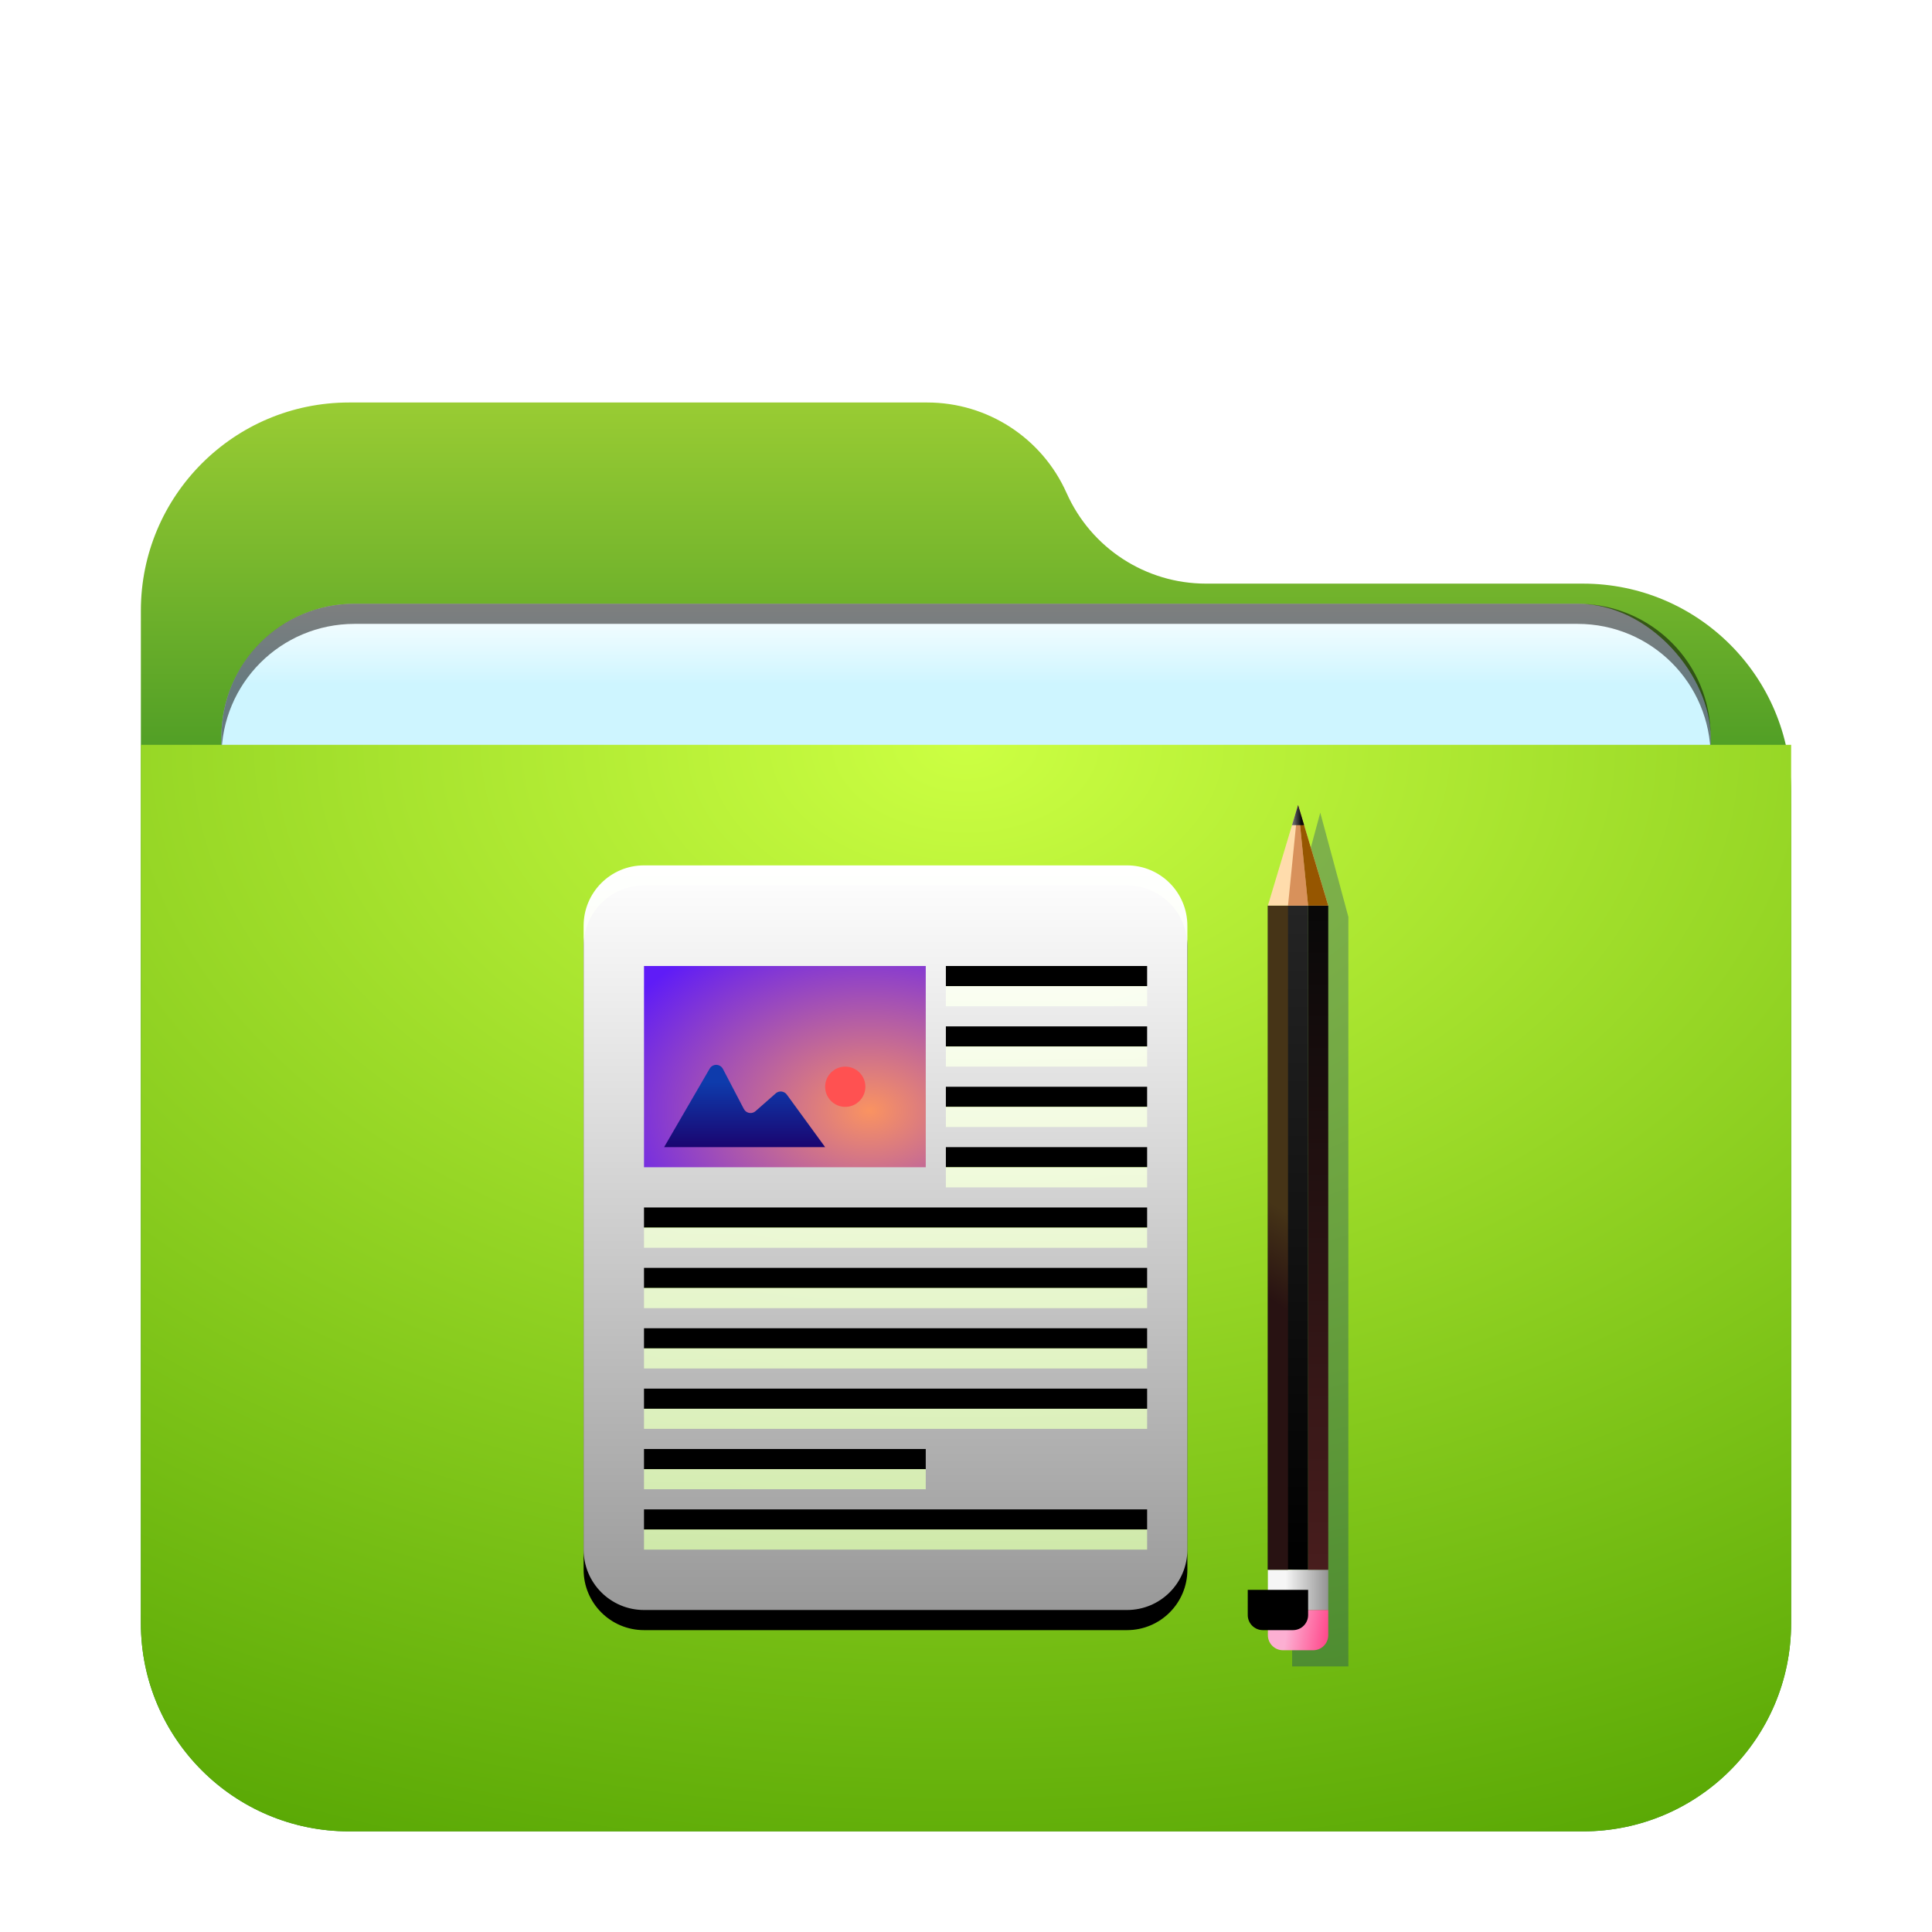 <svg width="96" height="96" version="1.1" viewBox="0 0 96 96" xmlns="http://www.w3.org/2000/svg" xmlns:xlink="http://www.w3.org/1999/xlink">
<defs>
<linearGradient id="folder-documents-96px-l" x1="16.658" x2="16.658" y1=".861" y2="34.177" gradientTransform="scale(.9 1.111)" gradientUnits="userSpaceOnUse">
<stop stop-color="#FFF" offset="0"/>
<stop stop-color="#FFF" stop-opacity=".6" offset="1"/>
</linearGradient>
<path id="folder-documents-96px-k" d="m3 0.956h24c1.657 0 3 1.343 3 3v31c0 1.657-1.343 3-3 3h-24c-1.657 0-3-1.343-3-3v-31c-2.0291e-16 -1.657 1.343-3 3-3zm15 5v1h10v-1h-10zm0 3v1h10v-1h-10zm0 3v1h10v-1h-10zm0 3v1h10v-1h-10zm-15 3v1h25v-1h-25zm0 3v1h25v-1h-25zm0 3v1h25v-1h-25zm0 3v1h25v-1h-25zm0 3v1h14v-1h-14zm0 3v1h25v-1h-25z"/>
<filter id="folder-documents-96px-j" x="-16.7%" y="-10.8%" width="133.3%" height="127%">
<feOffset dy="1" in="SourceAlpha" result="shadowOffsetOuter1"/>
<feGaussianBlur in="shadowOffsetOuter1" result="shadowBlurOuter1" stdDeviation="1.5"/>
<feColorMatrix in="shadowBlurOuter1" values="0 0 0 0 0   0 0 0 0 0.429   0 0 0 0 0.969  0 0 0 0.5 0"/>
</filter>
<radialGradient id="folder-documents-96px-m" cx="11.996" cy="15.547" r="11.832" gradientTransform="scale(1.183 .845)" gradientUnits="userSpaceOnUse">
<stop stop-color="#FA9361" offset="0"/>
<stop stop-color="#5F1CF7" offset="1"/>
</radialGradient>
<linearGradient id="folder-documents-96px-n" x1="5.719" x2="5.719" y1="16.401" y2="20.922" gradientTransform="scale(1.399 .715)" gradientUnits="userSpaceOnUse">
<stop stop-color="#0E3BAC" offset="0"/>
<stop stop-color="#1A0570" offset="1"/>
</linearGradient>
<filter id="folder-documents-96px-o" x="-80.5%" y="-5.3%" width="261.1%" height="110.6%">
<feGaussianBlur in="SourceGraphic" stdDeviation=".75"/>
</filter>
<linearGradient id="folder-documents-96px-p" x1="7.007" x2="7.007" y1="1.231" y2="9.355" gradientTransform="scale(.246 4.062)" gradientUnits="userSpaceOnUse">
<stop stop-color="#242424" offset="0"/>
<stop offset="1"/>
</linearGradient>
<linearGradient id="folder-documents-96px-q" x1="1.312" x2="3.041" y1="48.025" y2="48.025" gradientTransform="scale(1.225 .817)" gradientUnits="userSpaceOnUse">
<stop stop-color="#F6F6F6" offset="0"/>
<stop stop-color="#939393" offset="1"/>
</linearGradient>
<linearGradient id="folder-documents-96px-r" x1="1.392" x2="3.042" y1="49.86" y2="50.031" gradientTransform="scale(1.225 .817)" gradientUnits="userSpaceOnUse">
<stop stop-color="#FCAFD2" offset="0"/>
<stop stop-color="#FF4B8D" offset="1"/>
</linearGradient>
<path id="folder-documents-96px-s" d="m0.725 40h3v1.25c0 0.414-0.336 0.75-0.75 0.75h-1.5c-0.414 0-0.75-0.336-0.75-0.75v-1.25z"/>
<filter id="folder-documents-96px-t" x="-50%" y="-75%" width="200%" height="250%">
<feGaussianBlur in="SourceAlpha" result="shadowBlurInner1" stdDeviation="1"/>
<feOffset dx="-1" dy="-1" in="shadowBlurInner1" result="shadowOffsetInner1"/>
<feComposite in="shadowOffsetInner1" in2="SourceAlpha" k2="-1" k3="1" operator="arithmetic" result="shadowInnerInner1"/>
<feColorMatrix in="shadowInnerInner1" values="0 0 0 0 0.377   0 0 0 0 0   0 0 0 0 0  0 0 0 0.5 0"/>
</filter>
<linearGradient id="folder-documents-96px-u" x1="7.051" x2="7.034" y1="3.474" y2="4.321" gradientTransform="scale(.174 5.745)" gradientUnits="userSpaceOnUse">
<stop stop-color="#463417" offset="0"/>
<stop stop-color="#281212" offset="1"/>
</linearGradient>
<linearGradient id="folder-documents-96px-v" x1="18.526" x2="18.526" y1=".87" y2="6.615" gradientTransform="scale(.174 5.745)" gradientUnits="userSpaceOnUse">
<stop stop-color="#080808" offset="0"/>
<stop stop-color="#481D1D" offset="1"/>
</linearGradient>
<linearGradient id="folder-documents-96px-w" x1="2.576" x2="3.077" y1=".614" y2=".614" gradientTransform="scale(.775 1.291)" gradientUnits="userSpaceOnUse">
<stop stop-color="#6A6A6A" offset="0"/>
<stop stop-color="#0A0A0A" offset="1"/>
</linearGradient>
<linearGradient id="linearGradient919" x1="38.151" x2="38.151" y1="-2.959e-14" y2="28.97" gradientTransform="matrix(1.075 0 0 .931 7 18)" gradientUnits="userSpaceOnUse">
<stop stop-color="#9c3" offset="0"/>
<stop stop-color="#28851e" offset="1"/>
</linearGradient>
<filter id="folder-96px-a" x="-.146" y="-.169" width="1.293" height="1.338">
<feOffset dy="2" in="SourceAlpha" result="shadowOffsetOuter1"/>
<feGaussianBlur in="shadowOffsetOuter1" result="shadowBlurOuter1" stdDeviation="2"/>
<feComposite in="shadowBlurOuter1" in2="SourceAlpha" operator="out" result="shadowBlurOuter1"/>
<feColorMatrix in="shadowBlurOuter1" result="shadowMatrixOuter1" values="0 0 0 0 0   0 0 0 0 0   0 0 0 0 0  0 0 0 0.2 0"/>
<feMerge>
<feMergeNode in="shadowMatrixOuter1"/>
<feMergeNode in="SourceGraphic"/>
</feMerge>
</filter>
<filter id="filter973" x="-.034" y="-.081" width="1.068" height="1.163" color-interpolation-filters="sRGB">
<feGaussianBlur stdDeviation="1.05"/>
</filter>
<linearGradient id="linearGradient955" x1="-85" x2="-85" y1="73.782" y2="78" gradientUnits="userSpaceOnUse">
<stop stop-color="#fff" offset="0"/>
<stop stop-color="#cef5ff" offset="1"/>
</linearGradient>
<radialGradient id="radialGradient923" cx="33.268" cy="0" r="78.239" gradientTransform="matrix(1.232 0 0 .811 7 35.01)" gradientUnits="userSpaceOnUse">
<stop stop-color="#ccff42" offset="0"/>
<stop stop-color="#50a100" offset="1"/>
</radialGradient>
</defs>
<g fill-rule="evenodd">
<path d="m53 22.5c1.216 2.736 3.93 4.5 6.924 4.5h18.733c5.712 0 10.342 4.63 10.342 10.342v41.315c0 5.712-4.63 10.342-10.342 10.342h-61.315c-5.712 0-10.342-4.63-10.342-10.342v-50.315c0-5.712 4.63-10.342 10.342-10.342h28.733c2.995 0 5.708 1.764 6.924 4.5z" fill="url(#linearGradient919)" filter="url(#folder-96px-a)"/>
<g transform="translate(134,-44)">
<rect x="-123" y="74" width="74" height="31" rx="6.617" ry="6.617" fill-opacity=".2" filter="url(#filter973)" style="paint-order:stroke fill markers"/>
<rect x="-123" y="74" width="74" height="31" rx="6.617" ry="6.617" fill="url(#linearGradient955)" style="paint-order:stroke fill markers"/>
<path d="m-116.38 74c-3.666 0-6.617 2.951-6.617 6.617v1c0-3.666 2.951-6.617 6.617-6.617h60.766c3.666 0 6.617 2.951 6.617 6.617v-1c0-3.666-2.951-6.617-6.617-6.617z" opacity=".5" style="paint-order:stroke fill markers"/>
</g>
<path d="m7 35.01h82v43.647c0 5.712-4.63 10.342-10.342 10.342h-61.315c-5.712 0-10.342-4.63-10.342-10.342z" fill="url(#radialGradient923)" filter="url(#folder-96px-a)"/>
</g>
<g transform="translate(29,40)" fill="none" fill-rule="evenodd">
<g transform="translate(0,2.044)">
<use width="100%" height="100%" fill="#000000" filter="url(#folder-documents-96px-j)" xlink:href="#folder-documents-96px-k"/>
<use width="100%" height="100%" fill="url(#folder-documents-96px-l)" xlink:href="#folder-documents-96px-k"/>
<polygon points="17 15.956 3 15.956 3 5.956 17 5.956" fill="url(#folder-documents-96px-m)"/>
<path d="m13 12.956c0.552 0 1-0.448 1-1 0-0.552-0.448-1-1-1s-1 0.448-1 1c0 0.552 0.448 1 1 1z" fill="#ff5151"/>
<path d="m4 14.956h8l-1.904-2.611c-0.122-0.167-0.357-0.204-0.524-0.082-0.009 0.007-0.018 0.014-0.027 0.022l-1.003 0.883c-0.155 0.137-0.392 0.122-0.529-0.033-0.02-0.023-0.037-0.048-0.051-0.074l-1.041-1.992c-0.096-0.184-0.323-0.255-0.506-0.159-0.063 0.033-0.115 0.083-0.151 0.144z" fill="url(#folder-documents-96px-n)"/>
</g>
<g transform="translate(33.275)">
<polygon points="4.725 5.561 4.725 42.802 1.931 42.802 1.931 5.561 3.328 0.381" fill="#00267b" fill-opacity=".3" filter="url(#folder-documents-96px-o)"/>
<polygon points="2.725 38 0.725 38 0.725 5 2.725 5" fill="url(#folder-documents-96px-p)"/>
<rect x=".725" y="38" width="3" height="2" fill="url(#folder-documents-96px-q)"/>
<use width="100%" height="100%" fill="url(#folder-documents-96px-r)" xlink:href="#folder-documents-96px-s"/>
<use width="100%" height="100%" fill="#000000" filter="url(#folder-documents-96px-t)" xlink:href="#folder-documents-96px-s"/>
<polygon points="1.725 38 0.725 38 0.725 5 1.725 5" fill="url(#folder-documents-96px-u)"/>
<polygon points="3.725 38 2.725 38 2.725 5 3.725 5" fill="url(#folder-documents-96px-v)"/>
<polygon points="0.725 5 2.225 0 3.725 5" fill="#ffdcac"/>
<polygon points="1.725 5 2.225 0 2.725 5" fill="#d8915b"/>
<polygon points="2.725 5 2.225 0 3.725 5" fill="#965600"/>
<polygon points="2.225 0 2.525 1 1.925 1" fill="url(#folder-documents-96px-w)"/>
</g>
</g>
</svg>
